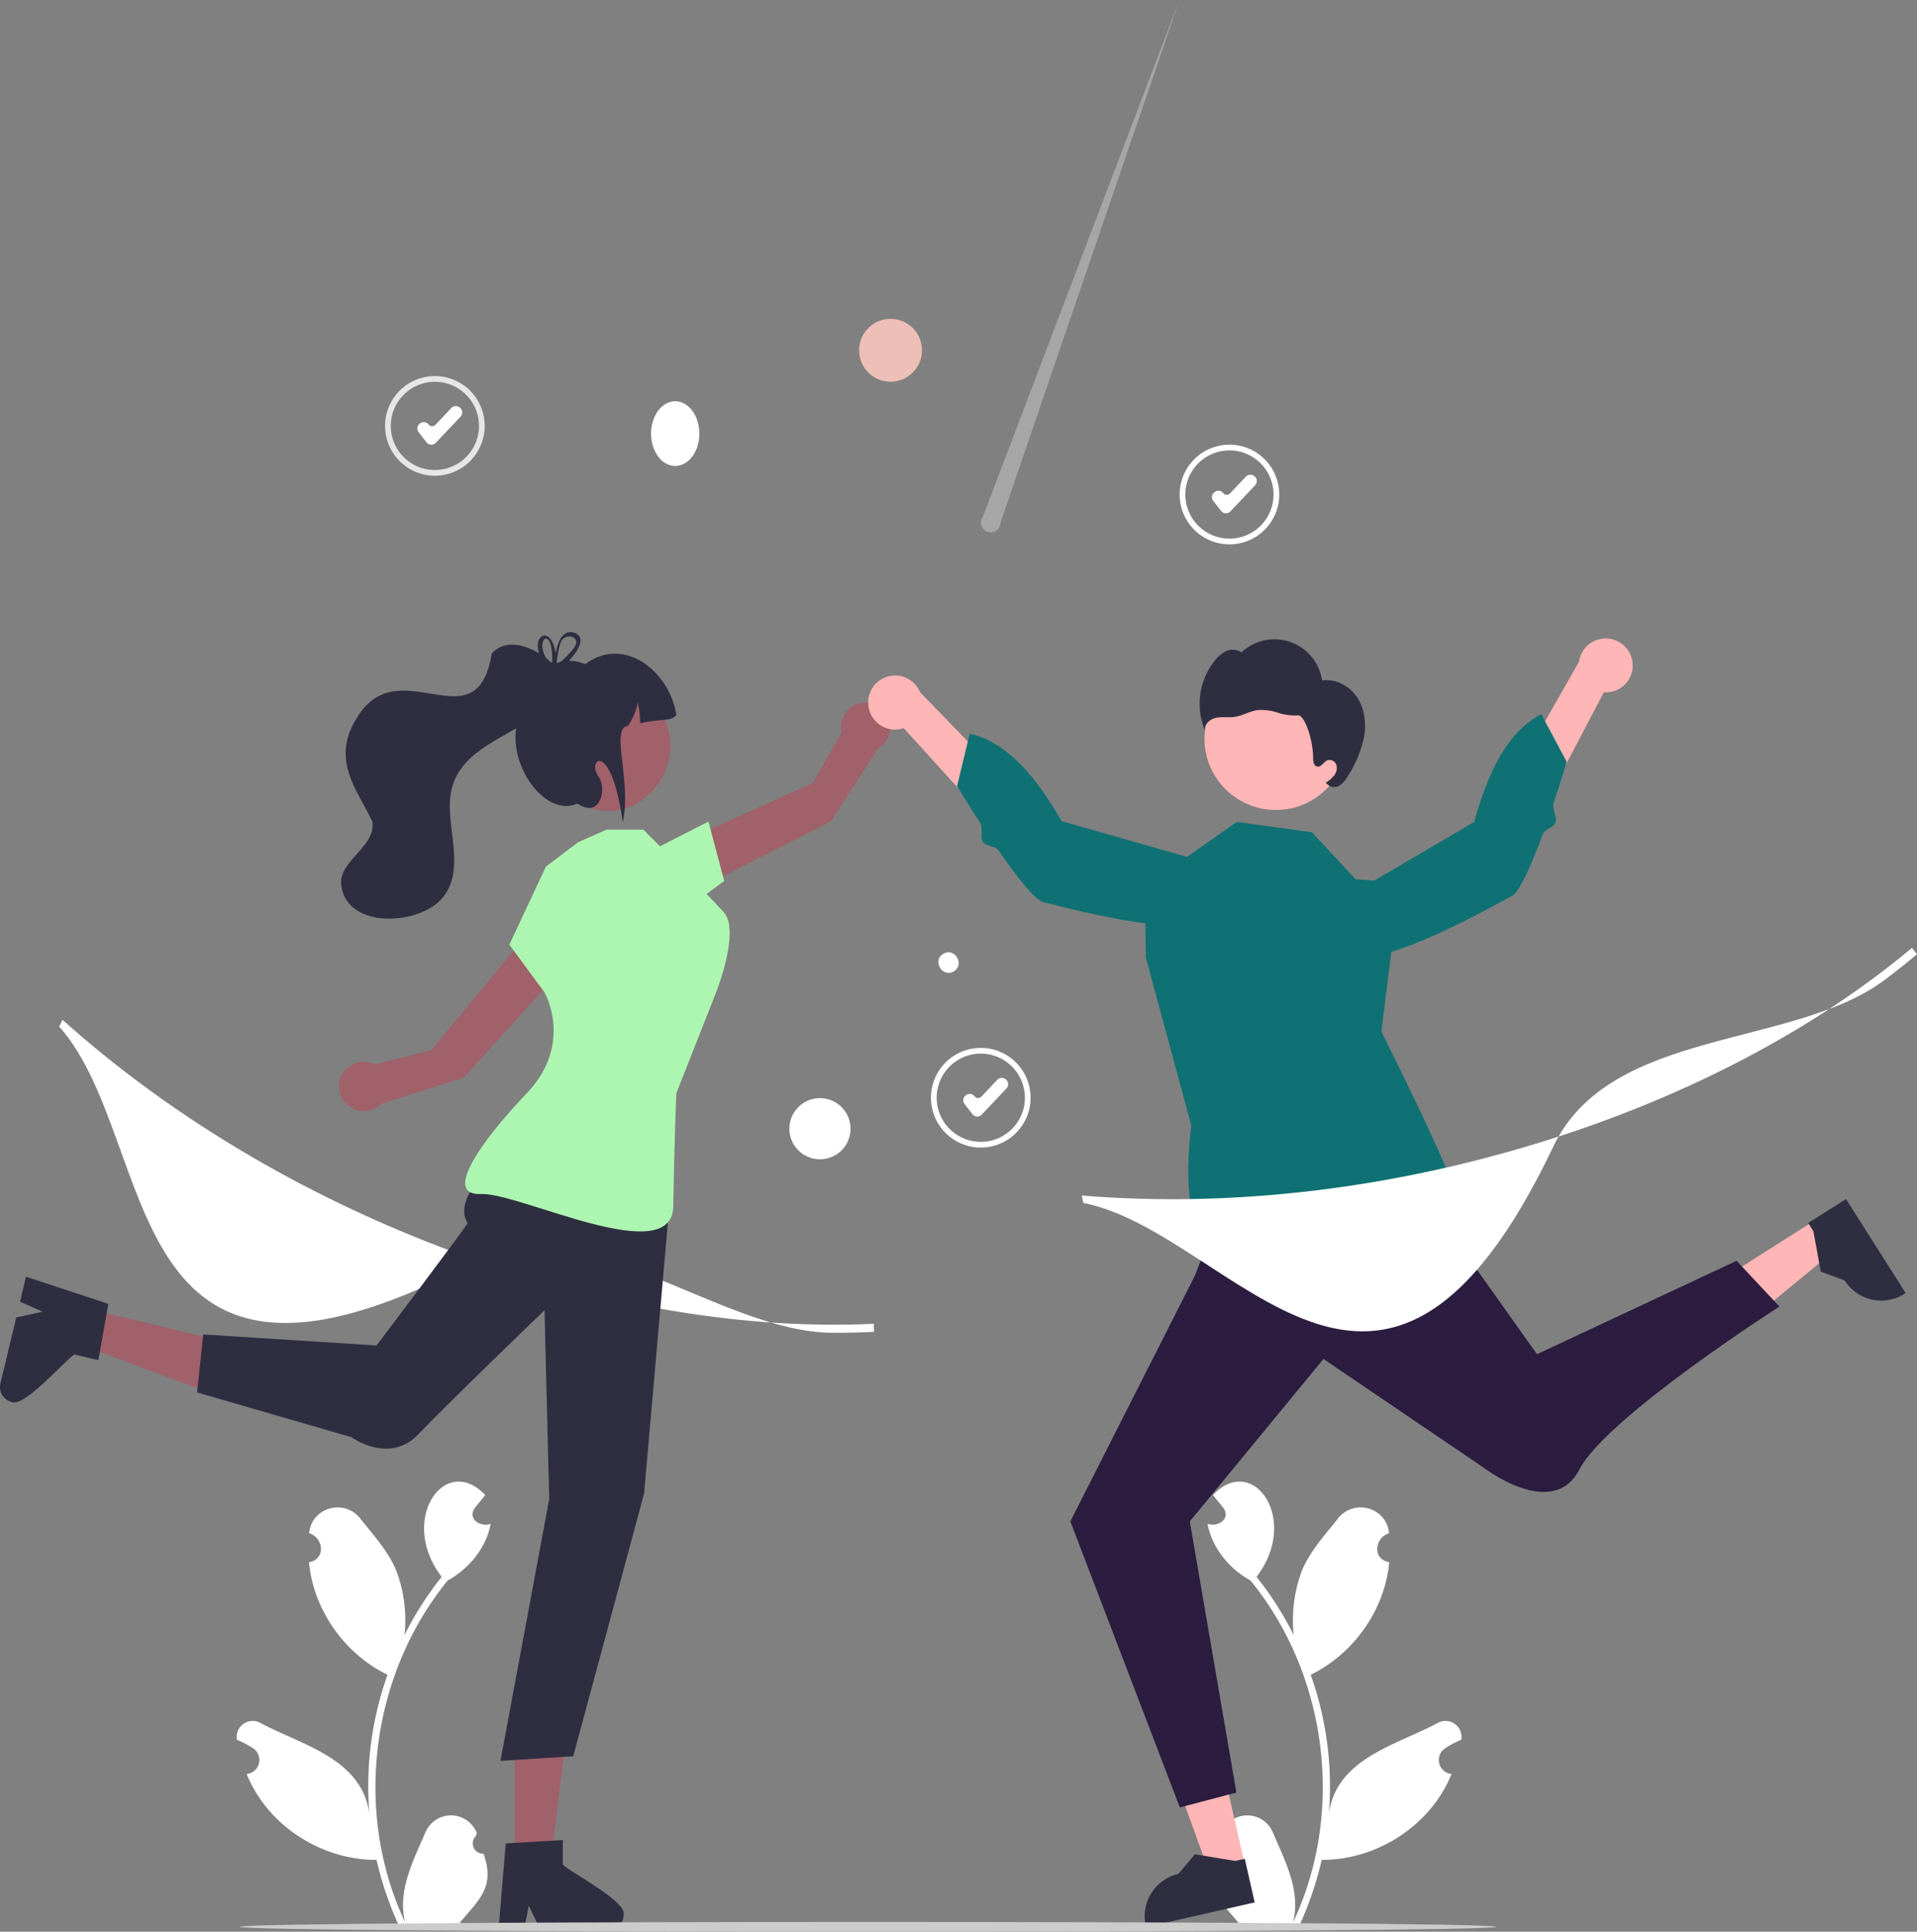 <svg xmlns="http://www.w3.org/2000/svg" width="640.706" height="645.478" viewBox="0 0 640.706 645.478">
  <rect x="0" y="0" width="640.706" height="645.478" fill="#808080" stroke="none"/>
  <g id="undraw_winners_re_wr1l" transform="translate(-0.007 0)">
    <path id="Path_91" data-name="Path 91" d="M429.971,754.738a3.452,3.452,0,0,1-2.5-5.983l.236-.94a9.273,9.273,0,0,0-17.192-.162c-4.091,9.575-9.385,19.488-6.752,30.034-17.392-36.859-11.477-82.709,14.225-114.231,7.1-3.914,12.863-10.867,14.362-18.94-3.516,1.191-7.9-1.669-5.256-5.372,1.146-1.416,2.3-2.82,3.449-4.235-13.356-14.224-29.27,8.131-14.569,27.33a110.665,110.665,0,0,0-12.43,19.442,46.53,46.53,0,0,0-2.778-21.613c-2.659-6.414-7.643-11.817-12.032-17.362-5.336-6.757-16.319-3.64-17.037,4.935,4.925,1.619,5.564,8.732-.069,9.706,1.475,15.951,11.9,30.61,26.249,37.605a111.1,111.1,0,0,0-6.071,46.437c-2.533-18.389-22.273-22.852-36.07-30.16a5.374,5.374,0,0,0-8.2,5.443,31.033,31.033,0,0,1,5.441,2.871,4.691,4.691,0,0,1-2.18,8.564c6.954,17.212,24.935,28.77,43.4,28.705a114.22,114.22,0,0,0,7.672,22.4h27.408c.1-.3.187-.619.275-.923a31.144,31.144,0,0,1-7.584-.452c6.712-7.947,11.9-12,8-23.1Z" transform="translate(-268.348 -135.33)" fill="#fff"/>
    <path id="Path_92" data-name="Path 92" d="M689.515,754.738a3.452,3.452,0,0,0,2.5-5.983l-.236-.94a9.273,9.273,0,0,1,17.192-.162c4.091,9.575,9.385,19.488,6.752,30.034,17.392-36.859,11.477-82.709-14.225-114.231-7.1-3.914-12.863-10.867-14.362-18.94,3.516,1.191,7.9-1.669,5.256-5.372-1.146-1.416-2.3-2.82-3.449-4.235,13.356-14.224,29.27,8.131,14.569,27.33a110.672,110.672,0,0,1,12.43,19.442,46.528,46.528,0,0,1,2.778-21.612c2.659-6.415,7.643-11.817,12.032-17.362,5.336-6.757,16.319-3.64,17.037,4.935-4.925,1.619-5.565,8.732.069,9.706-1.476,15.951-11.9,30.61-26.249,37.605a111.1,111.1,0,0,1,6.071,46.437c2.533-18.389,22.273-22.852,36.07-30.16a5.374,5.374,0,0,1,8.2,5.443,31.031,31.031,0,0,0-5.441,2.871,4.691,4.691,0,0,0,2.18,8.564c-6.955,17.212-24.935,28.77-43.4,28.705a114.219,114.219,0,0,1-7.672,22.4H690.2c-.1-.3-.187-.619-.275-.923a31.144,31.144,0,0,0,7.584-.452c-6.712-7.947-11.9-12-8-23.1Z" transform="translate(-283.541 -135.33)" fill="#fff"/>
    <path id="Path_93" data-name="Path 93" d="M434.32,650.539l-11.8,2.684-15.976-44.25,17.421-3.963Z" transform="translate(-18.184 -27.062)" fill="#ffb6b6"/>
    <path id="Path_94" data-name="Path 94" d="M701.911,776.857l-36.3,8.259-.1-.459a14.49,14.49,0,0,1,10.913-17.343h0l5.485-6.539,13.515,2.216,3.169-.721Z" transform="translate(-282.557 -141.162)" fill="#2f2e41"/>
    <path id="Path_95" data-name="Path 95" d="M633.1,426.88,639.59,437.1l-36.327,29.894-9.578-15.083Z" transform="translate(-26.555 -19.094)" fill="#ffb6b6"/>
    <path id="Path_96" data-name="Path 96" d="M909.919,531.565l19.956,31.424-.4.252a14.49,14.49,0,0,1-20-4.463h0l-8-2.974-2.446-13.475-1.742-2.743Z" transform="translate(-292.941 -130.909)" fill="#2f2e41"/>
    <path id="Path_97" data-name="Path 97" d="M505.583,421.675l-2.915-16.9,44.322-20.014,9.572-16.947a8.24,8.24,0,1,1,12.169,5.469l-15.746,24.343Z" transform="translate(-275.29 -123.141)" fill="#a0616a"/>
    <path id="Path_98" data-name="Path 98" d="M226.971,297.575l19.959-10.2,5.284,19.839L238.35,317.495Z" transform="translate(-10.152 -12.854)" fill="#adf6b1"/>
    <path id="Path_99" data-name="Path 99" d="M180.086,648.882h12.068l5.741-46.549H180.083Z" transform="translate(-8.055 -26.942)" fill="#a0616a"/>
    <path id="Path_100" data-name="Path 100" d="M460.561,763.965v-8.181l-3.173.194-12.915.765-2.989.183-2.285,27.4-.122,1.469h8.569l.275-1.459,1.244-6.631,3.214,6.631.7,1.459H475.8a5.133,5.133,0,0,0,5.1-5.111C481.862,776.207,462.968,766.526,460.561,763.965Z" transform="translate(-272.445 -140.939)" fill="#2f2e41"/>
    <path id="Path_101" data-name="Path 101" d="M29.991,457.676l-2.813,11.736,43.928,16.436,4.152-17.321Z" transform="translate(-1.215 -20.471)" fill="#a0616a"/>
    <path id="Path_102" data-name="Path 102" d="M289.568,584.717l7.956,1.908.551-3.13,2.267-12.737.518-2.949L274.748,559.2l-1.4-.462-2,8.333,1.354.608,6.158,2.756-7.2,1.579-1.583.344-5.3,22.092a5.133,5.133,0,0,0,3.781,6.152C272.7,602.576,286.517,586.462,289.568,584.717Z" transform="translate(-264.644 -132.125)" fill="#2f2e41"/>
    <path id="Path_103" data-name="Path 103" d="M460.641,447.5l-15.534-7.261-30.978,37.488L395.261,482.5a8.24,8.24,0,1,0,2.072,13.18l27.63-8.781Z" transform="translate(-269.95 -126.824)" fill="#a0616a"/>
    <path id="Path_104" data-name="Path 104" d="M694.022,301a16.648,16.648,0,1,1,16.648-16.648A16.648,16.648,0,0,1,694.022,301Zm0-31.386a14.738,14.738,0,1,0,14.738,14.738,14.737,14.737,0,0,0-14.738-14.738Z" transform="translate(-283.104 -119.107)" fill="#fff"/>
    <path id="Path_105" data-name="Path 105" d="M693.353,291.1l-.1,0a2.052,2.052,0,0,1-1.521-.79l-2.623-3.372a2.053,2.053,0,0,1,.36-2.881l.094-.073a2.053,2.053,0,0,1,2.882.36,1.5,1.5,0,0,0,2.268.11l5.325-5.622a2.056,2.056,0,0,1,2.9-.079l.087.083a2.053,2.053,0,0,1,.078,2.9l-8.263,8.722a2.051,2.051,0,0,1-1.49.641Z" transform="translate(-283.61 -119.576)" fill="#fff"/>
    <path id="Path_106" data-name="Path 106" d="M607.022,512a16.648,16.648,0,1,1,16.648-16.648A16.648,16.648,0,0,1,607.022,512Zm0-31.386a14.738,14.738,0,1,0,14.738,14.738,14.738,14.738,0,0,0-14.738-14.738Z" transform="translate(-279.213 -128.545)" fill="#fff"/>
    <path id="Path_107" data-name="Path 107" d="M606.353,502.1l-.1,0a2.052,2.052,0,0,1-1.521-.79l-2.622-3.372a2.053,2.053,0,0,1,.36-2.881l.094-.073a2.053,2.053,0,0,1,2.882.36,1.5,1.5,0,0,0,2.268.11l5.325-5.622a2.056,2.056,0,0,1,2.9-.079l.087.083a2.053,2.053,0,0,1,.078,2.9l-8.263,8.722A2.051,2.051,0,0,1,606.353,502.1Z" transform="translate(-279.719 -129.014)" fill="#fff"/>
    <path id="Path_108" data-name="Path 108" d="M416.022,277a16.648,16.648,0,1,1,16.648-16.648A16.648,16.648,0,0,1,416.022,277Zm0-31.386a14.738,14.738,0,1,0,14.738,14.738,14.738,14.738,0,0,0-14.738-14.738Z" transform="translate(-270.67 -118.034)" fill="#e6e6e6"/>
    <path id="Path_109" data-name="Path 109" d="M415.353,267.1l-.1,0a2.052,2.052,0,0,1-1.521-.79l-2.623-3.372a2.053,2.053,0,0,1,.36-2.881l.094-.073a2.053,2.053,0,0,1,2.882.36,1.5,1.5,0,0,0,2.268.11l5.325-5.622a2.056,2.056,0,0,1,2.9-.079l.087.083a2.053,2.053,0,0,1,.078,2.9l-8.263,8.722A2.05,2.05,0,0,1,415.353,267.1Z" transform="translate(-271.175 -118.502)" fill="#fff"/>
    <path id="Path_110" data-name="Path 110" d="M544.208,573.465c-38.605,0-82.972-42.84-122.226-22.486-118.85,61.628-102.49-41.5-136.634-79.85l1.121-2.248c37.675,33.781,84.713,61.267,136.03,79.483,46.374,16.464,93.1,24.092,135.1,22.079l.073,2.7Q551.016,573.466,544.208,573.465Z" transform="translate(-265.569 -128.106)" fill="#fff"/>
    <ellipse id="Ellipse_35" data-name="Ellipse 35" cx="8.07" cy="10.821" rx="8.07" ry="10.821" transform="translate(217.613 134.071)" fill="#fff"/>
    <path id="Path_111" data-name="Path 111" d="M598.213,451.566c-3.689,2.458-7.465-3.392-3.7-5.741C598.2,443.366,601.973,449.217,598.213,451.566Z" transform="translate(-279.328 -127.048)" fill="#fff"/>
    <circle id="Ellipse_36" data-name="Ellipse 36" cx="10.508" cy="10.508" r="10.508" transform="translate(287.141 106.541)" fill="#edbfb7"/>
    <path id="Path_112" data-name="Path 112" d="M614.4,286.781,674.19,112.149,608.533,284.691a3.288,3.288,0,1,0,5.863,2.09Z" transform="translate(-279.993 -112.149)" fill="#fff" opacity="0.3"/>
    <circle id="Ellipse_37" data-name="Ellipse 37" cx="10.224" cy="10.224" r="10.224" transform="translate(263.825 366.937)" fill="#fff"/>
    <path id="Path_113" data-name="Path 113" d="M442.759,511.053s-25.487,16.6-18.748,27.624c.232.38-30.444,40.9-30.444,40.9l-57.91-3.676-2.04,19.383,51.556,14.932s12.613,9.266,22.356-.943,42.2-41.474,42.2-41.474l1.565,63.121L435,718.383l24.326-1.542L483,629.089l8.739-99.4Z" transform="translate(-267.728 -129.992)" fill="#2f2e41"/>
    <path id="Path_114" data-name="Path 114" d="M465.109,406.586l-10.718,8.122-12.216,26.073,11.747,15.954s9.881,17.125-5.935,33.709-27.962,34.3-15.3,33.665,63.932,25.446,64.269,4.081,1.02-37.745,1.02-37.745l13.442-34.095s8.009-20.339,2.386-26.428-13.151-13.868-13.151-13.868L486.96,402.363H474.6Z" transform="translate(-271.924 -125.13)" fill="#adf6b1"/>
    <path id="Path_115" data-name="Path 115" d="M486.362,354.216c24.045,13.682,4.305,49.783-20.188,36.928C442.131,377.461,461.87,341.36,486.362,354.216Z" transform="translate(-273.17 -122.855)" fill="#a0616a"/>
    <path id="Path_116" data-name="Path 116" d="M498.76,361.323c-1.685,2.191-5.2,1.164-12.1,2.727a28.738,28.738,0,0,0-.8-6.937,19.526,19.526,0,0,1-3.292,7.807c-5.985.664,1.352,18.847-1.713,32.216-3.949-28.2-12.254-20.815-8.058-15.221,2.686,3.581.9,14.325-7.163,8.953-13.3,6.319-32.232-25.07-11.244-39.79-.375-7.957,8.479-9.214,13.931-6.768C481.55,334.456,496.666,347.085,498.76,361.323Z" transform="translate(-272.711 -122.377)" fill="#2f2e41"/>
    <path id="Path_117" data-name="Path 117" d="M434.339,340.6c-5.353,32.913-34.046-6.053-47.537,26.337-4.242,11.73,3.036,20.121,7.64,29.857,1.051,8-9.358,12.061-10.449,19.426-.3,16.886,26.939,15.852,34.554,5.2,7.825-11.152-1.519-26.115,3.184-38.085,6.611-16.619,33.5-16.743,35.837-36.078C453.031,340.8,440.834,333.4,434.339,340.6Z" transform="translate(-269.982 -122.235)" fill="#2f2e41"/>
    <path id="Path_118" data-name="Path 118" d="M459.1,343.622c-.175.074-.35.147-.507.23h-.009c-.147.074-.295.147-.442.23-.018.009-.028.018-.046.028-.194-.184-.387-.369-.59-.553a2.133,2.133,0,0,0,.037.9l.028.111c.184.194.378.378.581.571.184-.138.359-.286.544-.424.111-.092.221-.184.341-.277.018-.24.046-.516.074-.82Zm5.549-10.25c-4.111-.94-5.438,4.434-5.834,7.024-1.493-9.4-7.706-6.443-5.558-.028a14.364,14.364,0,0,0,3.161,5.088c.194.221.406.442.627.664-.249,1.29,1,.959,2.7-.23a22.589,22.589,0,0,0,3.456-3.033c3.383-3.548,6.018-8.3,1.447-9.484Zm.129,5.291a32.212,32.212,0,0,1-4.249,4.507q-.733.664-1.493,1.272c-.009.083-.009.157-.018.221a1.684,1.684,0,0,1-.129.258c-.516.931-1.1.424-1.318-.35-.018-.028-.046-.055-.065-.083a12.988,12.988,0,0,1-1.908-2.526c-3.807-6.6,2.323-11.088,2.019,1.235a1.167,1.167,0,0,0-.111.359,2.133,2.133,0,0,0,.037.9l.028.111c.184.194.378.378.581.571.184-.138.359-.286.544-.424.111-.092.221-.184.341-.277.018-.24.046-.516.074-.82v-.009c.24-2.47.894-6.913,2.1-8.12,2.654-2.036,6.092.167,3.566,3.171Zm-5.678,4.959c-.175.074-.35.147-.507.23h-.009c-.147.074-.295.147-.442.23-.018.009-.028.018-.046.028-.194-.184-.387-.369-.59-.553a2.133,2.133,0,0,0,.037.9l.028.111c.184.194.378.378.581.571.184-.138.359-.286.544-.424.111-.092.221-.184.341-.277.018-.24.046-.516.074-.82Z" transform="translate(-273.06 -122.039)" fill="#2f2e41"/>
    <path id="Path_119" data-name="Path 119" d="M689.674,533.349l-8.88,23.159-41.658,82.172,36.6,95.591,18.892-4.987-15.571-90.6L723.733,584.4l53.052,35.982s23.528,18.368,32.479.955,66.869-54.45,66.869-54.45L861.8,551.6l-66.7,31.213-46.034-64.794Z" transform="translate(-281.394 -130.304)" fill="#2b1c40"/>
    <path id="Path_120" data-name="Path 120" d="M735.65,418.816l-14.618-15.706-25.076-3.45L665.23,421.17l.31,23.808,15.189,56.1s-5.785,40.307,10.374,39.9,24.968-8.461,31.549-6.821,34.559,8.62,36.332,1.309,11.2-2.076,10.784-8.992-25.514-56.769-25.514-56.769l6.241-49.857Z" transform="translate(-282.561 -125.009)" fill="#0f7173"/>
    <path id="Path_121" data-name="Path 121" d="M833.392,343.65a8.954,8.954,0,0,1-9.593,9.823l-33.617,63.933-9.026-13.855,34.36-60.339a9,9,0,0,1,17.874.438Z" transform="translate(-287.747 -122.139)" fill="#ffb6b6"/>
    <path id="Path_122" data-name="Path 122" d="M725.052,429.017s-1.333,11.372,11.469,14.188,48.272-17.452,54.087-20.547c1.821-.969,4.292-5.721,6.827-11.79,1.138-2.725,2.289-5.716,3.4-8.749.643-1.755,3.722-2.235,4.328-3.975s-1.268-4.725-.722-6.356c2.59-7.745,4.425-13.89,4.425-13.89l-8.485-15.939c-11.867,6.274-17.954,20.094-22.431,36.015Z" transform="translate(-285.235 -123.323)" fill="#0f7173"/>
    <path id="Path_123" data-name="Path 123" d="M568.528,358.912a8.954,8.954,0,0,0,11.746,7.109l48.547,53.486,5.271-15.673-48.367-49.82a9,9,0,0,0-17.2,4.9Z" transform="translate(-278.231 -122.72)" fill="#ffb6b6"/>
    <path id="Path_124" data-name="Path 124" d="M693.447,414.84s4.137,10.677-7.554,16.606-51.1-4.816-57.508-6.358c-2.005-.483-5.587-4.465-9.56-9.707-1.784-2.353-3.647-4.961-5.482-7.62-1.062-1.539-4.162-1.232-5.185-2.766s.045-4.892-.892-6.335c-4.446-6.851-7.76-12.34-7.76-12.34l4.227-17.555c13.06,3.1,22.411,14.961,30.73,29.255Z" transform="translate(-279.621 -123.628)" fill="#0f7173"/>
    <circle id="Ellipse_38" data-name="Ellipse 38" cx="23.859" cy="23.859" r="23.859" transform="translate(402.573 222.938)" fill="#ffb6b6"/>
    <path id="Path_125" data-name="Path 125" d="M737.085,355.287c-2.51-3.883-7.219-6.47-11.785-5.743a16.093,16.093,0,0,0-26.965-9.387,5,5,0,0,0-4.894-.49,10.318,10.318,0,0,0-3.976,3.191,23.159,23.159,0,0,0-3.241,23.56c-.558-2.028,1.475-3.937,3.529-4.392s4.208-.025,6.291-.321c2.67-.38,5.069-1.929,7.743-2.277a17.628,17.628,0,0,1,6.7.861,18.161,18.161,0,0,0,6.7.9c2.25-.267,5.149,8.261,5.11,14.268-.007,1.138.227,2.6,1.34,2.841,1.37.3,2.164-1.593,3.468-2.109a2.413,2.413,0,0,1,2.959,1.573,3.933,3.933,0,0,1-.751,3.522,11.624,11.624,0,0,1-2.818,2.444l.537.447a3.2,3.2,0,0,0,4.034.5,8.706,8.706,0,0,0,2.9-3.3,38.806,38.806,0,0,0,5.312-12.73C740.109,364.1,739.594,359.17,737.085,355.287Z" transform="translate(-283.417 -122.152)" fill="#2f2e41"/>
    <path id="Path_126" data-name="Path 126" d="M911.749,454.217c-30.775,23.309-92.008,15.945-111.01,55.871-57.534,120.885-106.755,28.8-157.131,18.841l-.464-2.469c50.429,4.183,104.52-2.307,156.427-18.769,46.908-14.875,88.759-37,121.025-63.967l1.69,2.11Q917.176,450.108,911.749,454.217Z" transform="translate(-281.573 -126.98)" fill="#fff"/>
    <path id="Path_127" data-name="Path 127" d="M768.454,786.07c-.733,2.171-419.212,2.171-420,.005C349.183,783.9,767.662,783.9,768.454,786.07Z" transform="translate(-268.392 -142.22)" fill="#ccc"/>
  </g>
</svg>
